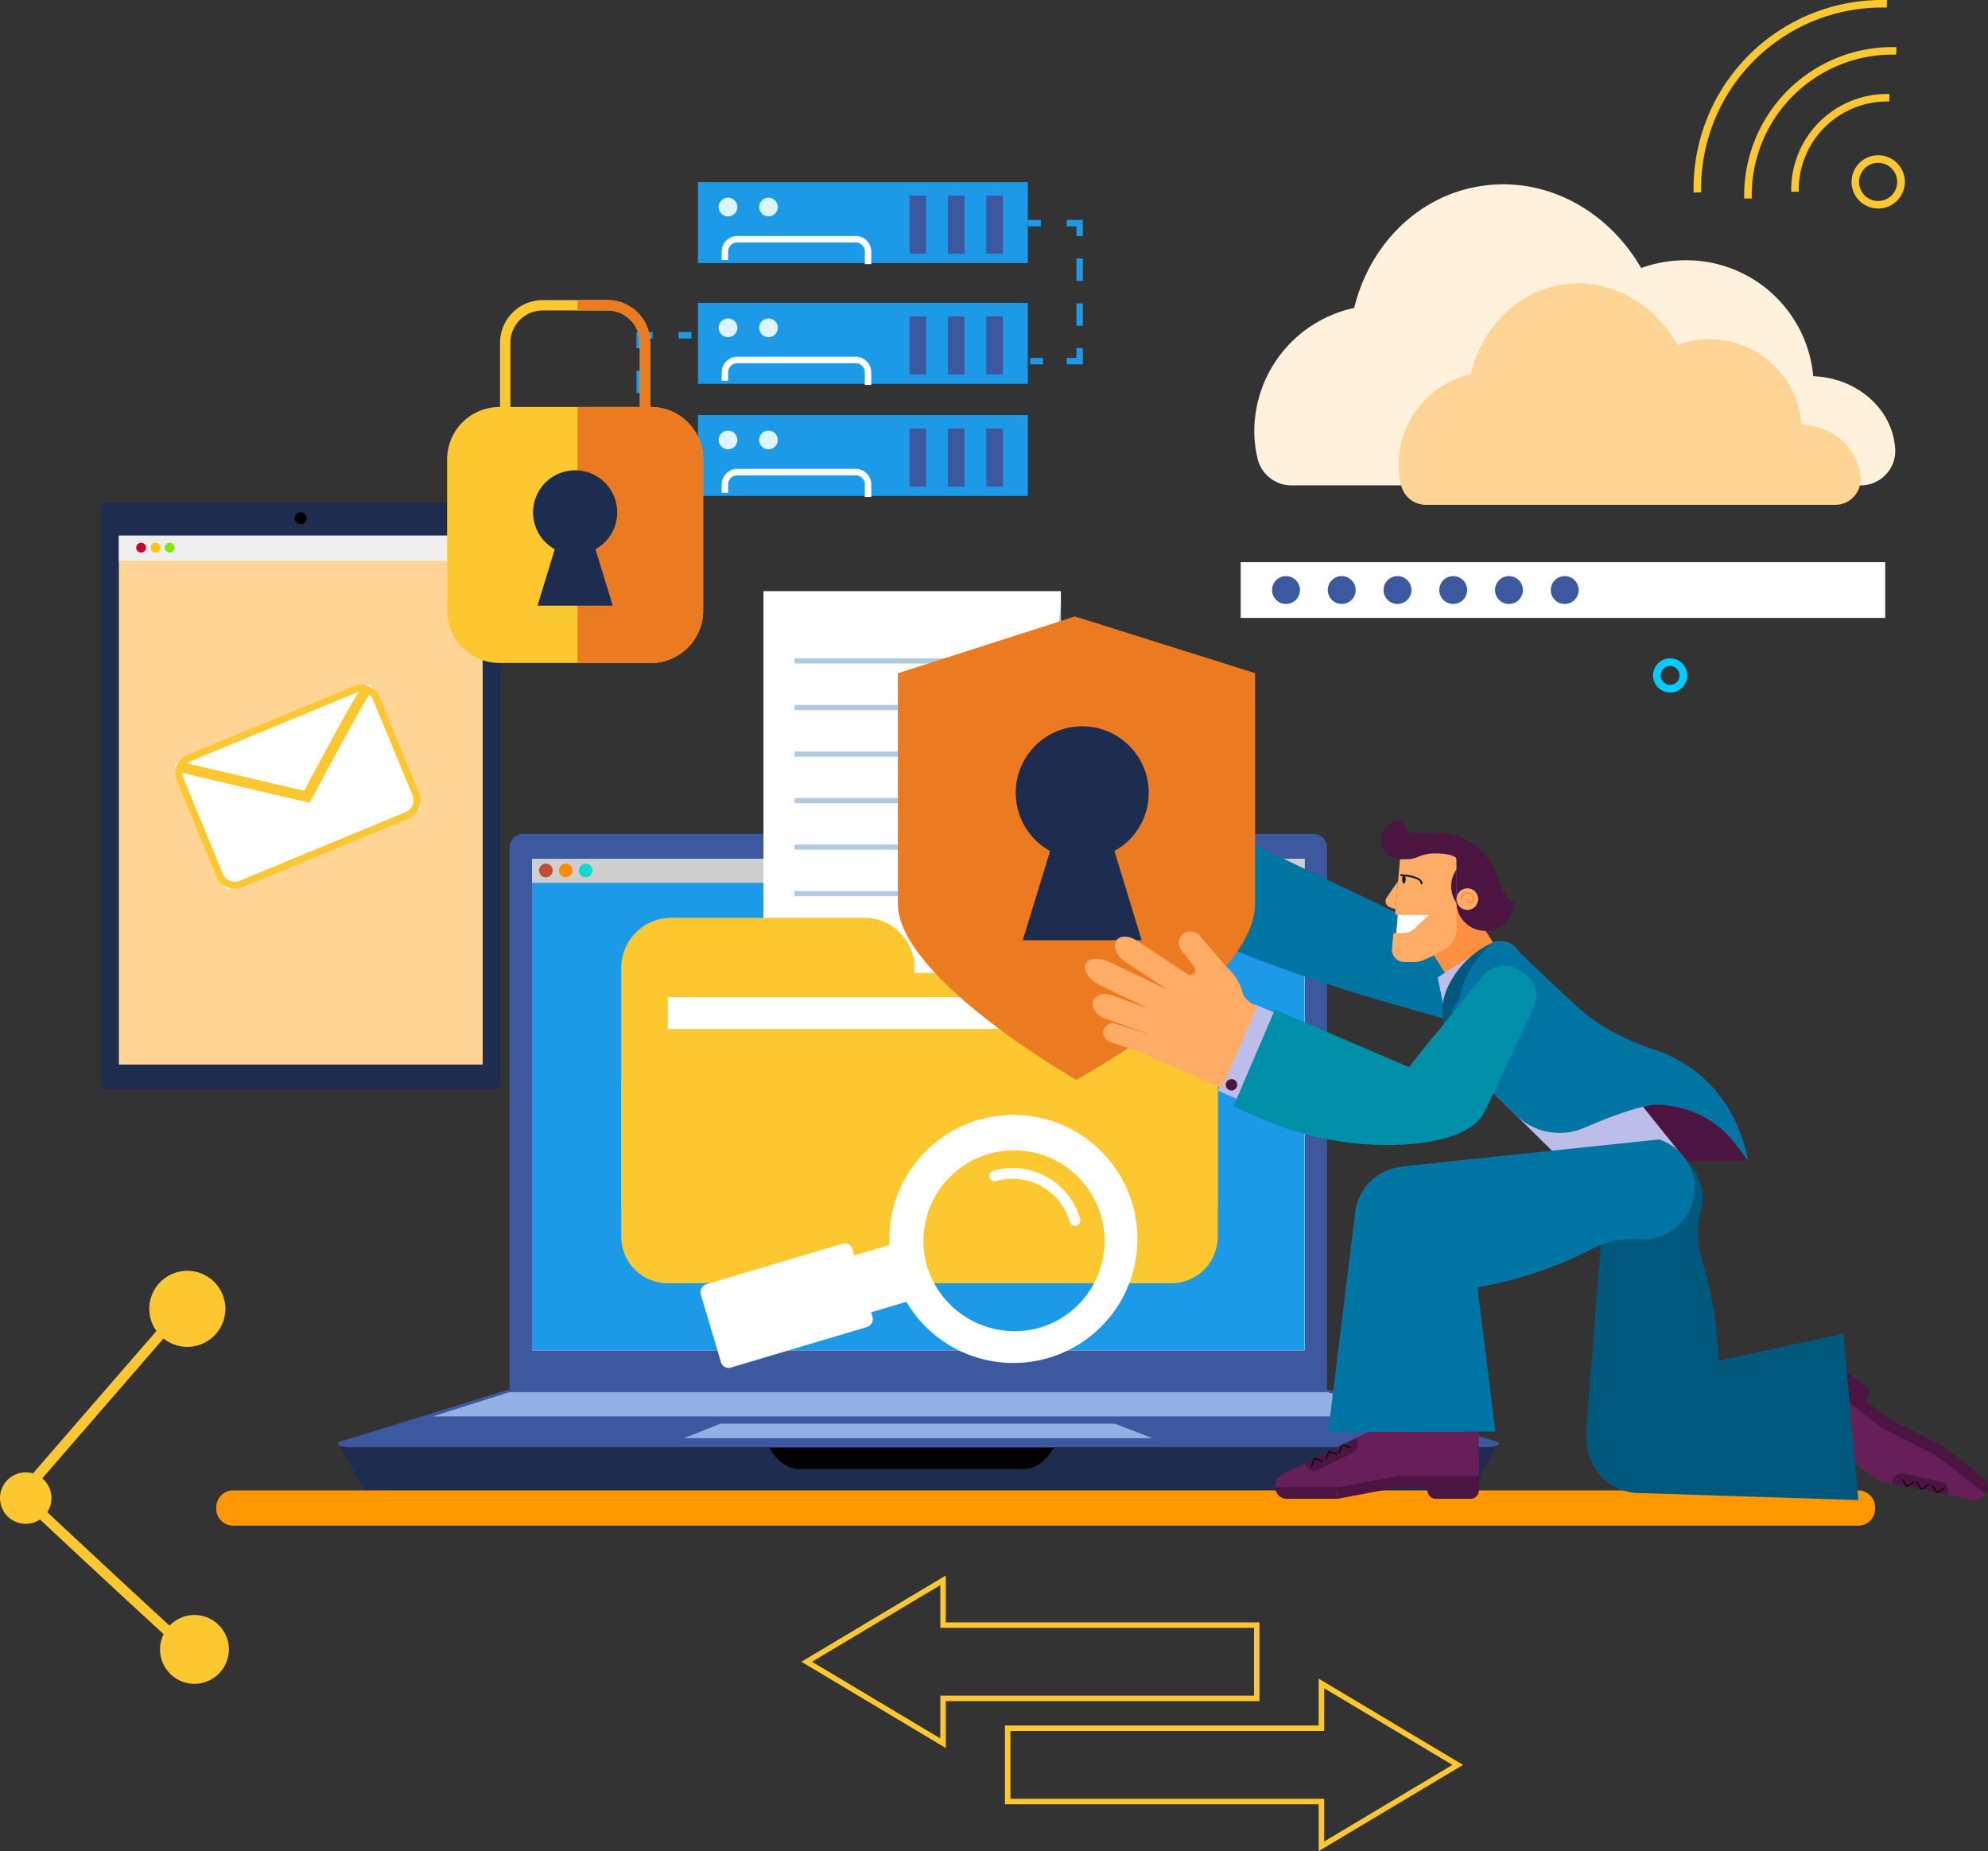 <svg xmlns="http://www.w3.org/2000/svg" width="396" height="368.783" viewBox="0 0 396 368.783">
  <rect x="0" y="0" width="396" height="368.783" fill="#333333" stroke="none"/>
  <g id="Grupo_60098" data-name="Grupo 60098" transform="translate(-271.927 -180.59)">
    <g id="Grupo_60042" data-name="Grupo 60042" transform="translate(601.208 311.754)">
      <path id="Trazado_106929" data-name="Trazado 106929" d="M437.035,249.754a3.4,3.4,0,1,1,3.394,3.4A3.4,3.4,0,0,1,437.035,249.754Zm1.518,0a1.878,1.878,0,1,0,1.877-1.879A1.88,1.88,0,0,0,438.553,249.754Z" transform="translate(-437.035 -246.358)" fill="#0cf"/>
    </g>
    <g id="floor" transform="translate(315.013 477.511)">
      <path id="Trazado_106930" data-name="Trazado 106930" d="M293.531,332.982h0a3.355,3.355,0,0,0,3.173,3.512H620.77a3.355,3.355,0,0,0,3.173-3.512h0a3.354,3.354,0,0,0-3.173-3.51H296.7A3.354,3.354,0,0,0,293.531,332.982Z" transform="translate(-293.531 -329.472)" fill="#ff9800"/>
    </g>
    <g id="Grupo_60047" data-name="Grupo 60047" transform="translate(609.278 180.59)">
      <g id="Grupo_60043" data-name="Grupo 60043">
        <path id="Trazado_106931" data-name="Trazado 106931" d="M441.09,218.949l1.5-.032A36.052,36.052,0,0,1,479.559,182.1l.038-1.5a37.551,37.551,0,0,0-38.507,38.349Z" transform="translate(-441.081 -180.59)" fill="#fdc82f"/>
      </g>
      <g id="Grupo_60044" data-name="Grupo 60044" transform="translate(10.079 9.378)">
        <path id="Trazado_106932" data-name="Trazado 106932" d="M446.143,215.486l1.5-.034A28.057,28.057,0,0,1,476.414,186.8l.038-1.5a29.556,29.556,0,0,0-30.31,30.184Z" transform="translate(-446.135 -185.292)" fill="#fdc82f"/>
      </g>
      <g id="Grupo_60045" data-name="Grupo 60045" transform="translate(19.449 18.727)">
        <path id="Trazado_106933" data-name="Trazado 106933" d="M450.838,209.471l1.5-.032a17.581,17.581,0,0,1,18.031-17.957l.04-1.5a19.08,19.08,0,0,0-19.566,19.485Z" transform="translate(-450.834 -189.98)" fill="#fdc82f"/>
      </g>
      <g id="Grupo_60046" data-name="Grupo 60046" transform="translate(31.474 30.941)">
        <path id="Trazado_106934" data-name="Trazado 106934" d="M458.413,205.152h0a5.306,5.306,0,1,1,3.749,1.552A5.308,5.308,0,0,1,458.413,205.152Zm1.057-6.44a3.811,3.811,0,0,0,0,5.383h0a3.8,3.8,0,1,0,0-5.383Z" transform="translate(-456.863 -196.104)" fill="#fdc82f"/>
      </g>
    </g>
    <g id="Grupo_60050" data-name="Grupo 60050" transform="translate(292.05 280.675)">
      <g id="laptop" transform="translate(0 0)">
        <g id="Grupo_60049" data-name="Grupo 60049">
          <rect id="Rectángulo_8200" data-name="Rectángulo 8200" width="116.926" height="79.576" rx="0.81" transform="translate(0 116.926) rotate(-90)" fill="#1e2c4f"/>
          <rect id="Rectángulo_8201" data-name="Rectángulo 8201" width="72.464" height="105.323" transform="translate(76.02 111.995) rotate(180)" fill="#ffd494"/>
          <rect id="Rectángulo_8202" data-name="Rectángulo 8202" width="72.464" height="5.011" transform="translate(3.556 6.611)" fill="#eee"/>
          <path id="Trazado_106935" data-name="Trazado 106935" d="M301.371,232.949a1.19,1.19,0,1,1,1.191,1.189A1.19,1.19,0,0,1,301.371,232.949Z" transform="translate(-262.773 -229.797)"/>
          <g id="Grupo_60048" data-name="Grupo 60048" transform="translate(7.008 8.044)">
            <path id="Trazado_106936" data-name="Trazado 106936" d="M287.483,235.783a.976.976,0,1,0-.977.975A.976.976,0,0,0,287.483,235.783Z" transform="translate(-285.531 -234.808)" fill="#c70029"/>
            <path id="Trazado_106937" data-name="Trazado 106937" d="M290.333,235.783a.975.975,0,1,0-.975.975A.975.975,0,0,0,290.333,235.783Z" transform="translate(-282.695 -234.808)" fill="#7fe600"/>
            <path id="Trazado_106938" data-name="Trazado 106938" d="M288.909,235.783a.976.976,0,1,0-.977.975A.977.977,0,0,0,288.909,235.783Z" transform="translate(-284.113 -234.808)" fill="#ffc800"/>
          </g>
        </g>
      </g>
    </g>
    <g id="Grupo_60056" data-name="Grupo 60056" transform="translate(339.226 298.361)">
      <g id="Grupo_60051" data-name="Grupo 60051" transform="translate(0 48.349)">
        <path id="Trazado_106939" data-name="Trazado 106939" d="M313.841,324.962l-7.921.151,4.628,8.732h221l4.628-8.782-1.139-.1Z" transform="translate(-305.425 -203.155)" fill="#1e2c4f"/>
        <path id="Trazado_106940" data-name="Trazado 106940" d="M405.456,325.2c-1.546,2.686-3.735,4.274-6.075,4.274h-44.55c-2.337,0-4.527-1.587-6.073-4.274Z" transform="translate(-262.829 -202.919)"/>
        <path id="Rectángulo_8203" data-name="Rectángulo 8203" d="M.5,0H162.34a.5.5,0,0,1,.5.5V108.082a2.741,2.741,0,0,1-2.741,2.741H2.741A2.741,2.741,0,0,1,0,108.083V.5A.5.5,0,0,1,.5,0Z" transform="translate(197.041 110.824) rotate(180)" fill="#3c589e"/>
        <rect id="Rectángulo_8204" data-name="Rectángulo 8204" width="153.895" height="97.895" transform="translate(192.568 102.872) rotate(180)" fill="#fff"/>
        <rect id="Rectángulo_8205" data-name="Rectángulo 8205" width="153.895" height="97.895" transform="translate(192.568 102.872) rotate(180)" fill="#fff"/>
        <rect id="Rectángulo_8206" data-name="Rectángulo 8206" width="153.895" height="97.895" transform="translate(192.568 102.872) rotate(180)" fill="#1c9ae8"/>
        <rect id="Rectángulo_8207" data-name="Rectángulo 8207" width="153.895" height="4.785" transform="translate(38.673 4.977)" fill="#cecece"/>
        <path id="Trazado_106941" data-name="Trazado 106941" d="M362.816,265.958a1.656,1.656,0,1,1,1.655,1.655A1.657,1.657,0,0,1,362.816,265.958Z" transform="translate(-248.852 -263.473)"/>
        <path id="Trazado_106942" data-name="Trazado 106942" d="M307.989,330.877H534.6c2.042,0,3.081-.732,1.663-1.171L502.878,319.4H339.707l-33.381,10.309C304.908,330.145,305.947,330.877,307.989,330.877Z" transform="translate(-305.672 -208.688)" fill="#3c589e"/>
        <path id="Trazado_106943" data-name="Trazado 106943" d="M340.254,325.7h93.3l-7.506-2.9h-78.56Z" transform="translate(-271.286 -205.303)" fill="#92b0e3"/>
        <path id="Trazado_106944" data-name="Trazado 106944" d="M508.579,324.492H315.152l15.293-4.84h162.84Z" transform="translate(-296.245 -208.436)" fill="#92b0e3"/>
        <path id="Trazado_106945" data-name="Trazado 106945" d="M328.486,268.222a1.359,1.359,0,1,0-1.36,1.358A1.361,1.361,0,0,0,328.486,268.222Z" transform="translate(-285.69 -260.927)" fill="#bd4d37"/>
        <path id="Trazado_106946" data-name="Trazado 106946" d="M332.456,268.222a1.358,1.358,0,1,0-1.358,1.358A1.36,1.36,0,0,0,332.456,268.222Z" transform="translate(-281.74 -260.927)" fill="#12d8d3"/>
        <path id="Trazado_106947" data-name="Trazado 106947" d="M330.47,268.222a1.358,1.358,0,1,0-1.358,1.358A1.359,1.359,0,0,0,330.47,268.222Z" transform="translate(-283.715 -260.927)" fill="#ff8c00"/>
      </g>
      <g id="Grupo_60055" data-name="Grupo 60055" transform="translate(56.456)">
        <g id="Grupo_60052" data-name="Grupo 60052" transform="translate(28.33)">
          <rect id="Rectángulo_8208" data-name="Rectángulo 8208" width="59.236" height="77.78" fill="#fff"/>
          <path id="Trazado_106948" data-name="Trazado 106948" d="M395.864,316.4H359.808l29.36-4.121,6.7-71.6Z" transform="translate(-336.628 -238.615)" fill="#b3c9e2"/>
          <rect id="Rectángulo_8209" data-name="Rectángulo 8209" width="46.874" height="1.03" transform="translate(6.181 13.393)" fill="#b3c9e2"/>
          <rect id="Rectángulo_8210" data-name="Rectángulo 8210" width="46.874" height="1.03" transform="translate(6.181 22.664)" fill="#b3c9e2"/>
          <rect id="Rectángulo_8211" data-name="Rectángulo 8211" width="46.874" height="1.03" transform="translate(6.181 31.936)" fill="#b3c9e2"/>
          <rect id="Rectángulo_8212" data-name="Rectángulo 8212" width="46.874" height="1.03" transform="translate(6.181 41.208)" fill="#b3c9e2"/>
          <rect id="Rectángulo_8213" data-name="Rectángulo 8213" width="46.874" height="1.03" transform="translate(6.181 50.479)" fill="#b3c9e2"/>
          <rect id="Rectángulo_8214" data-name="Rectángulo 8214" width="46.874" height="1.03" transform="translate(6.181 59.751)" fill="#b3c9e2"/>
        </g>
        <g id="Grupo_60054" data-name="Grupo 60054" transform="translate(0 65.074)">
          <path id="Trazado_106949" data-name="Trazado 106949" d="M443.523,283.261H392.358V282.23a9.96,9.96,0,0,0-9.96-9.958H343.938a9.958,9.958,0,0,0-9.958,9.958V335.8a9.272,9.272,0,0,0,9.272,9.272H443.523a9.272,9.272,0,0,0,9.272-9.272V292.532A9.272,9.272,0,0,0,443.523,283.261Z" transform="translate(-333.98 -272.272)" fill="#fdc82f"/>
          <g id="Grupo_60053" data-name="Grupo 60053" transform="translate(9.271 15.797)">
            <rect id="Rectángulo_8215" data-name="Rectángulo 8215" width="41.379" height="101.99" transform="translate(101.99 0) rotate(90)" fill="#fff"/>
          </g>
          <path id="Trazado_106950" data-name="Trazado 106950" d="M452.794,318.919V295.186c0-6.522-4.15-11.809-9.272-11.809H343.252c-5.121,0-9.272,5.287-9.272,11.809v23.733Z" transform="translate(-333.98 -261.229)" fill="#fdc82f"/>
        </g>
      </g>
    </g>
    <g id="Grupo_60057" data-name="Grupo 60057" transform="translate(431.562 494.459)">
      <path id="Trazado_106951" data-name="Trazado 106951" d="M434.791,382.641V373.3H372.3V357.612h62.489v-9.341l28.76,17.185Zm-61.4-10.43h62.489v8.514l25.552-15.269-25.552-15.269V358.7H373.39Z" transform="translate(-331.754 -327.727)" fill="#fdc82f"/>
      <path id="Trazado_106952" data-name="Trazado 106952" d="M380.729,372.34l-28.758-17.185,28.758-17.185v9.343H443.22V363H380.729Zm-26.638-17.185,25.551,15.269V361.91h62.488V348.4H379.642v-8.512Z" transform="translate(-351.971 -337.97)" fill="#fdc82f"/>
    </g>
    <g id="Grupo_60058" data-name="Grupo 60058" transform="translate(411.05 402.687)">
      <path id="Trazado_106953" data-name="Trazado 106953" d="M409.153,309.616a24.714,24.714,0,1,0-16.627,30.745A24.713,24.713,0,0,0,409.153,309.616Zm-40.966,12.209a18.037,18.037,0,1,1,22.55,12.532A18.245,18.245,0,0,1,368.187,321.826Z" transform="translate(-322.733 -291.953)" fill="#fff"/>
      <rect id="Rectángulo_8216" data-name="Rectángulo 8216" width="11.82" height="19.342" transform="translate(41.481 24.889) rotate(73.407)" fill="#fff"/>
      <rect id="Rectángulo_8217" data-name="Rectángulo 8217" width="17.303" height="31.504" rx="1.556" transform="translate(30.192 25.219) rotate(73.405)" fill="#fff"/>
      <path id="Trazado_106954" data-name="Trazado 106954" d="M370.836,298.381a1.065,1.065,0,0,1,.66-.562,14.048,14.048,0,0,1,17.351,9.625,1.075,1.075,0,0,1-2.06.614,11.9,11.9,0,0,0-14.678-8.179,1.075,1.075,0,0,1-1.336-.724A1.063,1.063,0,0,1,370.836,298.381Z" transform="translate(-312.809 -286.685)" fill="#fff"/>
    </g>
    <g id="Grupo_60063" data-name="Grupo 60063" transform="translate(271.927 433.759)">
      <g id="Grupo_60059" data-name="Grupo 60059" transform="translate(29.736)">
        <path id="Trazado_106955" data-name="Trazado 106955" d="M301.988,315.108a7.575,7.575,0,1,0-7.575,7.577A7.574,7.574,0,0,0,301.988,315.108Z" transform="translate(-286.837 -307.534)" fill="#fdc82f"/>
      </g>
      <g id="Grupo_60060" data-name="Grupo 60060" transform="translate(0 40.152)">
        <path id="Trazado_106956" data-name="Trazado 106956" d="M282.18,332.792a5.126,5.126,0,1,0-5.127,5.127A5.127,5.127,0,0,0,282.18,332.792Z" transform="translate(-271.927 -327.667)" fill="#fdc82f"/>
      </g>
      <g id="Grupo_60061" data-name="Grupo 60061" transform="translate(31.879 68.485)">
        <path id="Trazado_106957" data-name="Trazado 106957" d="M301.621,348.772a6.855,6.855,0,1,0-6.857,6.9A6.878,6.878,0,0,0,301.621,348.772Z" transform="translate(-287.912 -341.874)" fill="#fdc82f"/>
      </g>
      <g id="Grupo_60062" data-name="Grupo 60062" transform="translate(2.802 7.174)">
        <path id="Trazado_106958" data-name="Trazado 106958" d="M309.372,381.74c-.279-.092-1.133-.377-35.32-32.408l-.72-.674,32.524-37.527,1.55,1.342-31.233,36.038c13.226,12.387,32.7,30.5,34.021,31.365a.863.863,0,0,0-.173-.08Z" transform="translate(-273.332 -311.131)" fill="#fdc82f"/>
      </g>
    </g>
    <g id="Grupo_60065" data-name="Grupo 60065" transform="translate(306.545 316.705)">
      <g id="Grupo_60064" data-name="Grupo 60064" transform="translate(0 0)">
        <path id="Rectángulo_8218" data-name="Rectángulo 8218" d="M.654,0h40.98a.653.653,0,0,1,.653.653V26.482a.654.654,0,0,1-.654.654H.654A.654.654,0,0,1,0,26.482V.654A.654.654,0,0,1,.654,0Z" transform="translate(0 16.154) rotate(-22.458)" fill="#fff"/>
        <path id="Trazado_106959" data-name="Trazado 106959" d="M335.852,275.651l-33.088,13.675a3.94,3.94,0,0,1-5.141-2.134l-7.89-19.084a3.944,3.944,0,0,1,2.134-5.143l33.088-13.677a3.941,3.941,0,0,1,5.143,2.136l7.888,19.084A3.942,3.942,0,0,1,335.852,275.651Zm-43.453-11.4a2.55,2.55,0,0,0-1.382,3.329l7.89,19.084a2.547,2.547,0,0,0,3.327,1.38l33.088-13.675a2.549,2.549,0,0,0,1.38-3.327l-7.888-19.086a2.552,2.552,0,0,0-3.329-1.382Z" transform="translate(-289.136 -248.692)" fill="#fdc82f"/>
      </g>
      <path id="Trazado_106960" data-name="Trazado 106960" d="M316.083,272.351l-25.747-6.025a1.042,1.042,0,1,1,.475-2.028L315,269.958c4.1-7.69,10.666-19.848,11.489-20.56a1.041,1.041,0,0,1,1.414,1.528c-.842,1.039-7.453,13.234-11.443,20.719Z" transform="translate(-289.04 -248.539)" fill="#fdc82f"/>
    </g>
    <g id="Grupo_60068" data-name="Grupo 60068" transform="translate(519.069 217.309)">
      <g id="Grupo_60066" data-name="Grupo 60066" transform="translate(2.693)">
        <path id="Trazado_106961" data-name="Trazado 106961" d="M517.87,258.978a6.891,6.891,0,0,0,7.024-7.036l0-.076c-.451-8.1-7.622-14.325-16.342-14.634a25.382,25.382,0,0,0-25.5-23.1,25.966,25.966,0,0,0-8.783,1.548c-6.448-11.2-18.456-18.065-31.159-16.441-12.933,1.653-22.889,11.615-26,24.391a25.192,25.192,0,0,0-19.9,24.433,23.953,23.953,0,0,0,.708,5.786,6.938,6.938,0,0,0,6.8,5.131Z" transform="translate(-397.199 -199.001)" fill="#fff1db"/>
        <path id="Trazado_106962" data-name="Trazado 106962" d="M498.54,253.01a5.032,5.032,0,0,0,5.082-5.175l0-.056c-.325-5.961-5.492-10.536-11.773-10.763a18.383,18.383,0,0,0-24.7-15.851c-4.645-8.243-13.3-13.286-22.446-12.092-9.318,1.215-16.491,8.542-18.731,17.937a18.441,18.441,0,0,0-14.339,17.971,17.943,17.943,0,0,0,.481,4.13,5.075,5.075,0,0,0,4.946,3.9Z" transform="translate(-382.851 -189.16)" fill="#ffd494"/>
      </g>
      <g id="Grupo_60067" data-name="Grupo 60067" transform="translate(0 75.275)">
        <rect id="Rectángulo_8219" data-name="Rectángulo 8219" width="128.384" height="11.103" fill="#fff"/>
        <path id="Trazado_106963" data-name="Trazado 106963" d="M404.531,240.914a2.775,2.775,0,1,1-2.776-2.776A2.775,2.775,0,0,1,404.531,240.914Z" transform="translate(-392.734 -235.361)" fill="#3c589e"/>
        <path id="Trazado_106964" data-name="Trazado 106964" d="M410.1,240.914a2.776,2.776,0,1,1-2.776-2.776A2.775,2.775,0,0,1,410.1,240.914Z" transform="translate(-387.199 -235.361)" fill="#3c589e"/>
        <path id="Trazado_106965" data-name="Trazado 106965" d="M415.666,240.914a2.775,2.775,0,1,1-2.774-2.776A2.775,2.775,0,0,1,415.666,240.914Z" transform="translate(-381.662 -235.361)" fill="#3c589e"/>
        <path id="Trazado_106966" data-name="Trazado 106966" d="M421.235,240.914a2.776,2.776,0,1,1-2.776-2.776A2.775,2.775,0,0,1,421.235,240.914Z" transform="translate(-376.127 -235.361)" fill="#3c589e"/>
        <path id="Trazado_106967" data-name="Trazado 106967" d="M426.8,240.914a2.776,2.776,0,1,1-2.778-2.776A2.777,2.777,0,0,1,426.8,240.914Z" transform="translate(-370.59 -235.361)" fill="#3c589e"/>
        <path id="Trazado_106968" data-name="Trazado 106968" d="M432.37,240.914a2.776,2.776,0,1,1-2.776-2.776A2.775,2.775,0,0,1,432.37,240.914Z" transform="translate(-365.055 -235.361)" fill="#3c589e"/>
      </g>
    </g>
    <g id="Grupo_60090" data-name="Grupo 60090" transform="translate(450.771 303.413)">
      <g id="Grupo_60083" data-name="Grupo 60083" transform="translate(57.26 40.694)">
        <g id="Grupo_60069" data-name="Grupo 60069" transform="translate(0 3.153)">
          <path id="Trazado_106969" data-name="Trazado 106969" d="M438.65,291.887a5.557,5.557,0,0,1-6.474,3.107l-18.785-5.383c-1.221-.347-4.617-1.322-4.617-1.322l1.857-4.427,3.061-7.3c.57-1.364,1.857-4.429,1.857-4.429l4.178,2.365,17.008,9.623a5.556,5.556,0,0,1,2.323,6.795Z" transform="translate(-371.958 -256.24)" fill="#0074a3"/>
          <path id="Trazado_106970" data-name="Trazado 106970" d="M400.092,264.419,391.969,283.8c2.258.945,4.447,1.867,6.777,2.842,11.344,4.757,26.74,9.316,26.74,9.316s6.31-15.055,6.775-16.16Z" transform="translate(-388.669 -263.906)" fill="#0074a3"/>
          <rect id="Rectángulo_8220" data-name="Rectángulo 8220" width="4.059" height="18.724" transform="matrix(-0.922, -0.386, 0.386, -0.922, 3.744, 18.838)" fill="#bcbde8"/>
        </g>
        <g id="Grupo_60070" data-name="Grupo 60070" transform="translate(44.714 13.191)">
          <path id="Trazado_106971" data-name="Trazado 106971" d="M432.539,287.864h14.843l13.056,17.326H442.013Z" transform="translate(-393.043 -250.632)" fill="#4b1441"/>
          <rect id="Rectángulo_8221" data-name="Rectángulo 8221" width="11.32" height="15.107" transform="translate(17.654 12.753) rotate(147.589)" fill="#ff9042"/>
          <path id="Trazado_106972" data-name="Trazado 106972" d="M442.178,320.616l22.584-2.076-33.846-42.208a4.13,4.13,0,0,0-5.744-.945l-6.452,4.625a7.269,7.269,0,0,0-2.674,6.462l.979,5.925a14.872,14.872,0,0,0,3.6,6.95Z" transform="translate(-409.508 -263.801)" fill="#bcbde8"/>
          <path id="Trazado_106973" data-name="Trazado 106973" d="M425.629,275l-10.109,6.438,1.062,5.111,9.047-6.043Z" transform="translate(-409.965 -263.419)" fill="#bcbde8"/>
          <path id="Trazado_106974" data-name="Trazado 106974" d="M421.384,278.026l3.681-2.64a4.13,4.13,0,0,1,5.744.945s8.5,8.322,13.605,12.744c3.646,3.155,10.863,6.256,12.758,6.835A27.146,27.146,0,0,1,475.2,312.747a31.506,31.506,0,0,1,1.6,5.612c-2.329-3.021-3.6-5.247-6.912-7.6a20.781,20.781,0,0,0-11.166-3.58c-3.127,0-9.513,2.429-14.624,4.615a12.4,12.4,0,0,1-13.587-2.587l-9.988-9.856a14.885,14.885,0,0,1-3.6-6.95l-.8-4.892C415.742,285.277,419.545,279.344,421.384,278.026Z" transform="translate(-409.401 -263.802)" fill="#0074a3"/>
          <path id="Trazado_106975" data-name="Trazado 106975" d="M415.981,288.394c0,5.736,2.852,9.906,7.052,13.219a16.833,16.833,0,0,1-3.538-10.295c-.034-.945-1.582-1.9-1.582-2.882s1.444-1.935,1.58-2.866a18.588,18.588,0,0,1,6.607-10.817C421.092,276.769,415.981,282.667,415.981,288.394Z" transform="translate(-409.507 -263.669)" fill="#00597d"/>
        </g>
        <g id="Grupo_60073" data-name="Grupo 60073" transform="translate(38.994)">
          <path id="Trazado_106976" data-name="Trazado 106976" d="M412.3,274.182l.5-5.554s-1.807,2.493-2.3,3.307a1.271,1.271,0,0,0,.485,1.775C411.232,273.841,412.3,274.182,412.3,274.182Z" transform="translate(-409.415 -256.568)" fill="#ffac67"/>
          <path id="Trazado_106977" data-name="Trazado 106977" d="M410.967,285.3a2.47,2.47,0,0,0,2.5,2.736h2.224c1.508,0,5.68-2.449,5.68-2.449a4.832,4.832,0,0,0,2.463-3.959V268.018a2.752,2.752,0,0,0-2.744-2.744h-5.564A3.063,3.063,0,0,0,412.53,268l-.921,10.173a.478.478,0,0,0,.1.423c.1.1.443.074.443.074l-.323,3.58a.884.884,0,0,0-.487.076c-.146.1-.14.4-.14.4Z" transform="translate(-408.785 -259.903)" fill="#ffac67"/>
          <ellipse id="Elipse_4168" data-name="Elipse 4168" cx="0.343" cy="0.829" rx="0.343" ry="0.829" transform="translate(4.213 10.831)" fill="#001821"/>
          <g id="Grupo_60071" data-name="Grupo 60071" transform="translate(3.813 10.66)">
            <path id="Trazado_106978" data-name="Trazado 106978" d="M416.039,269.926a.17.17,0,0,1-.171-.172c0-1.191-3.428-1.486-3.917-1.486a.172.172,0,1,1,0-.343c.042,0,4.26.166,4.26,1.829A.172.172,0,0,1,416.039,269.926Z" transform="translate(-411.779 -267.926)" fill="#001821"/>
          </g>
          <path id="Trazado_106979" data-name="Trazado 106979" d="M411.385,275.573H412.8a3.2,3.2,0,0,0,2.188-.866l2.892-2.714h-6.172Z" transform="translate(-408.358 -253.222)" fill="#fff"/>
          <path id="Trazado_106980" data-name="Trazado 106980" d="M409.867,266.408a3.835,3.835,0,0,0,3.821,3.829h1.29a5.187,5.187,0,0,0,2.429-.547,8.459,8.459,0,0,1,3.51-.6c2.2,0,3.995.515,3.995,1.147v-2.629l-3.945-2.627H416.5a2.262,2.262,0,0,1-2.264-2.266.522.522,0,0,1,.006-.1,3.824,3.824,0,0,0-4.376,3.787Z" transform="translate(-409.867 -262.581)" fill="#4b1441"/>
          <path id="Trazado_106981" data-name="Trazado 106981" d="M417.411,273.541a5.723,5.723,0,0,0,5.722,5.724,5.382,5.382,0,0,0,1.111-.112,5.714,5.714,0,0,0,4.6-5.612c-1.757,0-3.38-5.219-3.38-5.219a5.727,5.727,0,0,0-8.055,5.219Z" transform="translate(-402.366 -257.365)" fill="#4b1441"/>
          <path id="Trazado_106982" data-name="Trazado 106982" d="M416.871,270.789a5.723,5.723,0,0,0,1.083,3.355c0-.114-.006-6.695-.006-6.695A5.684,5.684,0,0,0,416.871,270.789Z" transform="translate(-402.903 -257.741)" fill="#4b1441"/>
          <path id="Trazado_106983" data-name="Trazado 106983" d="M411.842,266.607h11.224V277.56a5.723,5.723,0,0,0,5.722,5.724,5.385,5.385,0,0,0,1.111-.112,12.686,12.686,0,0,0-10.777-19.387C415.264,263.785,410.951,266.607,411.842,266.607Z" transform="translate(-408.021 -261.384)" fill="#4b1441"/>
          <path id="Trazado_106984" data-name="Trazado 106984" d="M417.411,271.475a2.149,2.149,0,1,0,2.148-2.148A2.149,2.149,0,0,0,417.411,271.475Z" transform="translate(-402.366 -255.873)" fill="#ffac67"/>
          <g id="Grupo_60072" data-name="Grupo 60072" transform="translate(15.819 14.228)">
            <path id="Trazado_106985" data-name="Trazado 106985" d="M419.773,271.935a.783.783,0,0,1-.772-.846.172.172,0,0,1,.343,0c0,.7.86.692.86,0a1.031,1.031,0,0,0-2.062,0,.172.172,0,1,1-.343,0,1.374,1.374,0,1,1,2.748,0A.783.783,0,0,1,419.773,271.935Z" transform="translate(-417.799 -269.715)" fill="#ff9042"/>
          </g>
        </g>
        <g id="Grupo_60077" data-name="Grupo 60077" transform="translate(120.589 108.123)">
          <path id="Trazado_106986" data-name="Trazado 106986" d="M489.364,342.5l.247-.321L457.563,317.36l-6.783,8.761,17.357,13.442s1.095.221,2.772.566c.818.164,1.787.359,2.828.572.128.026.225.046.321.07,2.539.519,5.462,1.113,8.015,1.625,1.958.407,3.7.762,4.866,1A2.442,2.442,0,0,0,489.364,342.5Z" transform="translate(-450.78 -316.235)" fill="#661f59"/>
          <path id="Trazado_106987" data-name="Trazado 106987" d="M462.964,324.185s.277-.355.369-.475a1.675,1.675,0,0,0-.3-2.347l-5.445-4.216a1.673,1.673,0,0,0-2.347.3l-1.759,2.273,12.768,9.888,10.907,5.57,1.394-1.8-10.907-5.572Z" transform="translate(-448.092 -316.796)" fill="#4b1441"/>
          <path id="Trazado_106988" data-name="Trazado 106988" d="M474.713,331.279l-7.965-6.168-1.394,1.8,9.766,7.561h0A2.274,2.274,0,0,0,474.713,331.279Z" transform="translate(-436.288 -308.528)" fill="#4b1441"/>
          <path id="Trazado_106989" data-name="Trazado 106989" d="M472.033,332.047c.261-1.256-.209-2.419-1.047-2.591l-8.125-1.667c-.84-.172-1.729.71-1.984,1.968.81.185,2.86.6,2.86.6C463.825,330.378,469.48,331.535,472.033,332.047Z" transform="translate(-440.74 -305.886)" fill="#4b1441"/>
          <g id="Grupo_60074" data-name="Grupo 60074" transform="translate(22.076 22.939)">
            <path id="Trazado_106990" data-name="Trazado 106990" d="M463.051,329.9l-.11-.173-.77-1.159c-.116-.177-.251-.291-.3-.259s0,.2.112.381l.748,1.141S462.956,329.871,463.051,329.9Z" transform="translate(-461.849 -328.298)"/>
            <path id="Trazado_106991" data-name="Trazado 106991" d="M464.025,328.581c-.03-.05-.2,0-.377.116l-1.163.764-.178.116c.09.018.191.034.287.058.04,0,1.175-.748,1.175-.748C463.947,328.77,464.061,328.634,464.025,328.581Z" transform="translate(-461.393 -328.037)"/>
          </g>
          <g id="Grupo_60075" data-name="Grupo 60075" transform="translate(24.98 23.508)">
            <path id="Trazado_106992" data-name="Trazado 106992" d="M464.509,330.178l-.11-.169-.772-1.161c-.114-.176-.249-.289-.3-.259s0,.205.112.383l.746,1.141S464.411,330.156,464.509,330.178Z" transform="translate(-463.306 -328.584)"/>
            <path id="Trazado_106993" data-name="Trazado 106993" d="M465.482,328.866c-.032-.05-.2,0-.377.116l-1.163.766-.177.116c.09.016.189.032.287.054.038.006,1.177-.744,1.177-.744C465.4,329.057,465.518,328.919,465.482,328.866Z" transform="translate(-462.849 -328.322)"/>
          </g>
          <g id="Grupo_60076" data-name="Grupo 60076" transform="translate(28.077 24.153)">
            <path id="Trazado_106994" data-name="Trazado 106994" d="M466.06,330.5l-.11-.172-.768-1.159c-.116-.176-.251-.291-.3-.261s0,.207.114.383l.746,1.143S465.964,330.481,466.06,330.5Z" transform="translate(-464.858 -328.907)"/>
            <path id="Trazado_106995" data-name="Trazado 106995" d="M467.035,329.19c-.03-.052-.2,0-.377.116l-1.165.764-.175.116c.092.018.189.034.285.056.04,0,1.177-.746,1.177-.746C466.957,329.379,467.071,329.244,467.035,329.19Z" transform="translate(-464.401 -328.645)"/>
          </g>
        </g>
        <g id="Grupo_60081" data-name="Grupo 60081" transform="translate(17.94 121.728)">
          <path id="Trazado_106996" data-name="Trazado 106996" d="M399.31,334.292v.407h40.533V323.618H417.889l-2.539,1.248c-.746.371-1.633.81-2.587,1.276-.116.062-.205.1-.293.144-2.327,1.147-5,2.463-7.335,3.624-1.8.878-3.388,1.659-4.459,2.188A2.442,2.442,0,0,0,399.31,334.292Z" transform="translate(-399.31 -323.618)" fill="#661f59"/>
          <path id="Trazado_106997" data-name="Trazado 106997" d="M423.454,330.307v.6a1.674,1.674,0,0,0,1.673,1.673h6.886a1.673,1.673,0,0,0,1.673-1.673v-2.874h-16.15L405.5,330.307v2.273l12.034-2.273Z" transform="translate(-393.152 -319.227)" fill="#4b1441"/>
          <path id="Trazado_106998" data-name="Trazado 106998" d="M401.583,331.447h10.077v-2.273H399.31A2.275,2.275,0,0,0,401.583,331.447Z" transform="translate(-399.31 -318.093)" fill="#4b1441"/>
          <path id="Trazado_106999" data-name="Trazado 106999" d="M402.231,329.278c.562,1.153,1.647,1.783,2.415,1.406l7.443-3.658c.77-.377.933-1.619.365-2.772-.754.351-2.628,1.276-2.628,1.276C409.744,325.572,404.564,328.117,402.231,329.278Z" transform="translate(-396.406 -322.986)" fill="#4b1441"/>
          <g id="Grupo_60078" data-name="Grupo 60078" transform="translate(12.631 2.525)">
            <path id="Trazado_107000" data-name="Trazado 107000" d="M405.909,325.027l.19.07,1.318.443c.2.07.377.078.4.022s-.122-.163-.321-.231l-1.29-.447S406,324.988,405.909,325.027Z" transform="translate(-405.379 -324.884)"/>
            <path id="Trazado_107001" data-name="Trazado 107001" d="M405.685,326.73c.056.02.158-.124.227-.323l.451-1.316.07-.2c-.082.04-.172.09-.259.13-.036.02-.475,1.31-.475,1.31C405.631,326.53,405.625,326.71,405.685,326.73Z" transform="translate(-405.643 -324.877)"/>
          </g>
          <g id="Grupo_60079" data-name="Grupo 60079" transform="translate(9.985 3.855)">
            <path id="Trazado_107002" data-name="Trazado 107002" d="M404.582,325.695l.191.066,1.318.449c.2.068.377.074.4.02s-.124-.165-.321-.233l-1.29-.445S404.672,325.653,404.582,325.695Z" transform="translate(-404.053 -325.551)"/>
            <path id="Trazado_107003" data-name="Trazado 107003" d="M404.359,327.4c.054.02.158-.124.225-.323l.453-1.318.068-.2c-.082.042-.17.09-.259.132-.034.02-.473,1.31-.473,1.31C404.3,327.2,404.3,327.374,404.359,327.4Z" transform="translate(-404.317 -325.545)"/>
          </g>
          <g id="Grupo_60080" data-name="Grupo 60080" transform="translate(7.14 5.241)">
            <path id="Trazado_107004" data-name="Trazado 107004" d="M403.156,326.388l.191.07,1.316.445c.2.07.379.078.4.022s-.122-.166-.321-.233l-1.29-.445S403.246,326.348,403.156,326.388Z" transform="translate(-402.626 -326.246)"/>
            <path id="Trazado_107005" data-name="Trazado 107005" d="M402.932,328.093c.056.02.159-.126.229-.325l.451-1.316.068-.2c-.082.042-.17.09-.259.13-.036.022-.475,1.312-.475,1.312C402.878,327.891,402.872,328.071,402.932,328.093Z" transform="translate(-402.89 -326.24)"/>
          </g>
        </g>
        <path id="Trazado_107006" data-name="Trazado 107006" d="M483.763,356.434,482.4,341.451c-.235-2.6-.828-9.09-.828-9.09L473,334.221l-16.266,3.526a77.921,77.921,0,0,0-3.327-20.089,17.975,17.975,0,0,1-.2-9.734,10.211,10.211,0,0,0-18.839-7.469l-.654,8.372-3.257,41.616a10.017,10.017,0,0,0-.108,1.384c0,.313.012.606.038.9l.181,2a10.418,10.418,0,0,0,9.593,9.367l35.661,1.143,8.765.281S484.017,359.234,483.763,356.434Z" transform="translate(-350.503 -230.189)" fill="#00597d"/>
        <g id="Grupo_60082" data-name="Grupo 60082" transform="translate(28.478 63.482)">
          <path id="Trazado_107007" data-name="Trazado 107007" d="M477.495,303.237a10.2,10.2,0,0,0-6.966-8.825l-8.352.876-42.918,4.5.008.07A10.414,10.414,0,0,0,410,308.522l-4.342,35.415c-.257,2.1-1.067,8.7-1.067,8.7l9.126-.006,15.047-.014,9.124-.006s-.8-6.4-1.081-8.7l-2.491-20.061a76.906,76.906,0,0,0,22.747-7.594,17.978,17.978,0,0,1,9.535-1.964,10.209,10.209,0,0,0,10.893-11.057Z" transform="translate(-404.594 -294.412)" fill="#0074a3"/>
        </g>
      </g>
      <g id="Grupo_60084" data-name="Grupo 60084">
        <path id="Trazado_107008" data-name="Trazado 107008" d="M397.172,242.28l-.333-.1-35.236,11.3v45.874c0,14.73,35.387,35.154,35.569,35.056.182.1.333-.187.333-.187,4.7-2.611,35.236-20.139,35.236-34.869V253.478Z" transform="translate(-361.603 -242.176)" fill="#ec7a20"/>
        <path id="Trazado_107009" data-name="Trazado 107009" d="M380.267,242.28l-.333-.1-1.33.425v90.884a18.6,18.6,0,0,0,1.663.923c.182.1.333-.187.333-.187,4.7-2.611,35.236-20.139,35.236-34.869V253.478Z" transform="translate(-344.698 -242.176)" fill="#ec7a20"/>
        <path id="Trazado_107010" data-name="Trazado 107010" d="M399.872,266.423a13.247,13.247,0,1,0-19.656,11.525l-5.431,17.777h23.683l-5.431-17.777A13.19,13.19,0,0,0,399.872,266.423Z" transform="translate(-349.894 -231.237)" fill="#1e2c4f"/>
      </g>
      <g id="Grupo_60089" data-name="Grupo 60089" transform="translate(37.27 62.712)">
        <g id="Grupo_60085" data-name="Grupo 60085" transform="translate(26.481 14.552)">
          <path id="Trazado_107011" data-name="Trazado 107011" d="M403.392,281.444l-8.286,19.311,6.753,2.9c11.3,4.848,24.772,5.754,33.764,3.811a19.936,19.936,0,0,0,6.5-2.481,10.883,10.883,0,0,0,1.081-.784,6.781,6.781,0,0,0,1.944-2.475,4.147,4.147,0,0,0,.473-2.164Z" transform="translate(-392.041 -280.394)" fill="#008fa8"/>
          <rect id="Rectángulo_8222" data-name="Rectángulo 8222" width="4.059" height="18.725" transform="translate(3.73 18.808) rotate(-156.774)" fill="#bcbde8"/>
          <path id="Trazado_107012" data-name="Trazado 107012" d="M394.454,289.074a1.136,1.136,0,1,0,1.492-.6A1.137,1.137,0,0,0,394.454,289.074Z" transform="translate(-392.783 -273.491)" fill="#4b1441"/>
        </g>
        <g id="Grupo_60086" data-name="Grupo 60086" transform="translate(60.863 6.854)">
          <path id="Trazado_107013" data-name="Trazado 107013" d="M410.809,302.012l10.694-1.336,8.412,4.759.024-.05.14-.3,9.32-19.951a5.471,5.471,0,0,0-2.14-6.7l-.894-.556a5.471,5.471,0,0,0-6.966,1l-11.017,13.544-.441.536Z" transform="translate(-410.809 -277.057)" fill="#008fa8"/>
          <path id="Trazado_107014" data-name="Trazado 107014" d="M411.682,298.292a10.033,10.033,0,0,0,7.337,5.686,10.424,10.424,0,0,0,1.328.138,7.205,7.205,0,0,0,.858-.006,9.983,9.983,0,0,0,8.574-5.5l.022-.048.142-.3a10.039,10.039,0,0,0-10.506-14.124s-8.639,10.829-8.628,10.925A9.961,9.961,0,0,0,411.682,298.292Z" transform="translate(-410.809 -270.111)" fill="#008fa8"/>
        </g>
        <g id="Grupo_60088" data-name="Grupo 60088">
          <g id="Grupo_60087" data-name="Grupo 60087">
            <path id="Trazado_107015" data-name="Trazado 107015" d="M385.161,277.006l10.865,5.209c2.162,1.037,3.528,2.934,3.053,4.238s-2.613,1.524-4.774.487l-10.867-5.207c-2.16-1.037-3.526-2.936-3.053-4.24S383,275.971,385.161,277.006Z" transform="translate(-380.291 -270.905)" fill="#ffac67"/>
            <path id="Trazado_107016" data-name="Trazado 107016" d="M387.629,274.94l10.716,7.108c1.657,1.093,2.493,2.926,1.865,4.088s-2.481,1.223-4.14.128l-10.714-7.106c-1.659-1.095-2.493-2.926-1.865-4.092S385.971,273.845,387.629,274.94Z" transform="translate(-377.318 -273.091)" fill="#ffac67"/>
            <path id="Trazado_107017" data-name="Trazado 107017" d="M384.7,280.1l9.363,3.343c1.6.57,2.591,2.062,2.22,3.331s-1.964,1.835-3.558,1.264l-9.365-3.341c-1.6-.57-2.589-2.062-2.22-3.33S383.1,279.534,384.7,280.1Z" transform="translate(-379.527 -267.396)" fill="#ffac67"/>
            <path id="Trazado_107018" data-name="Trazado 107018" d="M384.672,282.928,391,284.885a2.15,2.15,0,0,1,1.23,2.633,1.9,1.9,0,0,1-2.479,1.137l-6.2-2.132a2.021,2.021,0,0,1-1.35-2.455A1.9,1.9,0,0,1,384.672,282.928Z" transform="translate(-378.482 -264.482)" fill="#ffac67"/>
            <path id="Trazado_107019" data-name="Trazado 107019" d="M394.015,274.708c1.262,1.532,5.167,6.033,5.167,6.033a2.5,2.5,0,0,1-3.911,3.1l-5.026-6.342a2.383,2.383,0,0,1,.309-3.42A2.5,2.5,0,0,1,394.015,274.708Z" transform="translate(-370.969 -273.621)" fill="#ffac67"/>
            <path id="Trazado_107020" data-name="Trazado 107020" d="M392.079,276.622c-1.47,1.193-.866,4.374,1.35,7.106s5.209,3.979,6.679,2.786.866-4.378-1.35-7.11S393.549,275.428,392.079,276.622Z" transform="translate(-369.368 -271.088)" fill="#ffac67"/>
            <path id="Trazado_107021" data-name="Trazado 107021" d="M395.49,278.663c1.268-1.015,3.937-1,6.607.161a8.778,8.778,0,0,1,4.22,3.472,4.944,4.944,0,0,0,2.417,2.14c.112.05.449.2.449.2l-7.112,16.312-16.312-7.11,7.11-16.312Z" transform="translate(-374.853 -269.742)" fill="#ffac67"/>
          </g>
        </g>
      </g>
    </g>
    <g id="Grupo_60096" data-name="Grupo 60096" transform="translate(398.706 216.88)">
      <g id="Grupo_60091" data-name="Grupo 60091" transform="translate(77.972 7.518)">
        <rect id="Rectángulo_8223" data-name="Rectángulo 8223" width="2.577" height="1.289" fill="#1c9ae8"/>
        <path id="Trazado_107022" data-name="Trazado 107022" d="M381.692,205.778H380.4v-1.934h-1.933v-1.289h3.222Z" transform="translate(-370.738 -202.556)" fill="#1c9ae8"/>
        <path id="Trazado_107023" data-name="Trazado 107023" d="M380.728,219.816H379.44v-4.469h1.288Zm0-8.937H379.44v-4.467h1.288Z" transform="translate(-369.774 -198.722)" fill="#1c9ae8"/>
        <path id="Trazado_107024" data-name="Trazado 107024" d="M381.692,218.594h-3.222V217.3H380.4v-1.933h1.289Z" transform="translate(-370.738 -189.812)" fill="#1c9ae8"/>
        <rect id="Rectángulo_8224" data-name="Rectángulo 8224" width="2.578" height="1.289" transform="translate(0.428 27.493)" fill="#1c9ae8"/>
      </g>
      <g id="Grupo_60092" data-name="Grupo 60092" transform="translate(0 29.855)">
        <rect id="Rectángulo_8225" data-name="Rectángulo 8225" width="2.577" height="1.289" transform="translate(8.377)" fill="#1c9ae8"/>
        <path id="Trazado_107025" data-name="Trazado 107025" d="M336.785,216.978H335.5v-3.222h3.222v1.289h-1.933Z" transform="translate(-335.497 -213.756)" fill="#1c9ae8"/>
        <path id="Trazado_107026" data-name="Trazado 107026" d="M336.785,231.016H335.5v-4.467h1.288Zm0-8.937H335.5v-4.467h1.288Z" transform="translate(-335.496 -209.922)" fill="#1c9ae8"/>
        <path id="Trazado_107027" data-name="Trazado 107027" d="M338.718,229.8H335.5v-3.222h1.289v1.933h1.933Z" transform="translate(-335.497 -201.012)" fill="#1c9ae8"/>
        <rect id="Rectángulo_8226" data-name="Rectángulo 8226" width="2.578" height="1.289" transform="translate(7.946 27.495)" fill="#1c9ae8"/>
      </g>
      <g id="Grupo_60093" data-name="Grupo 60093" transform="translate(12.243)">
        <rect id="Rectángulo_8227" data-name="Rectángulo 8227" width="65.712" height="16.117" fill="#1c9ae8"/>
        <rect id="Rectángulo_8228" data-name="Rectángulo 8228" width="3.306" height="11.572" transform="translate(57.446 2.686)" fill="#3c589e"/>
        <rect id="Rectángulo_8229" data-name="Rectángulo 8229" width="3.306" height="11.572" transform="translate(49.8 2.686)" fill="#3c589e"/>
        <rect id="Rectángulo_8230" data-name="Rectángulo 8230" width="3.306" height="11.572" transform="translate(42.155 2.686)" fill="#3c589e"/>
        <path id="Trazado_107028" data-name="Trazado 107028" d="M347.427,202.2a1.86,1.86,0,1,1-1.861-1.861A1.86,1.86,0,0,1,347.427,202.2Z" transform="translate(-339.575 -197.241)" fill="#def5ff"/>
        <circle id="Elipse_4169" data-name="Elipse 4169" cx="1.86" cy="1.86" r="1.86" transform="translate(12.192 3.099)" fill="#def5ff"/>
        <path id="Trazado_107029" data-name="Trazado 107029" d="M373.811,209.765h-1.288v-2.479a1.836,1.836,0,0,0-1.835-1.835H347.129a1.836,1.836,0,0,0-1.835,1.835v1.653h-1.288v-1.653a3.128,3.128,0,0,1,3.123-3.125h23.559a3.128,3.128,0,0,1,3.123,3.125Z" transform="translate(-339.278 -193.442)" fill="#fff"/>
      </g>
      <g id="Grupo_60094" data-name="Grupo 60094" transform="translate(12.243 24.057)">
        <rect id="Rectángulo_8231" data-name="Rectángulo 8231" width="65.712" height="16.118" fill="#1c9ae8"/>
        <rect id="Rectángulo_8232" data-name="Rectángulo 8232" width="3.306" height="11.572" transform="translate(57.446 2.686)" fill="#3c589e"/>
        <rect id="Rectángulo_8233" data-name="Rectángulo 8233" width="3.306" height="11.572" transform="translate(49.8 2.686)" fill="#3c589e"/>
        <rect id="Rectángulo_8234" data-name="Rectángulo 8234" width="3.306" height="11.572" transform="translate(42.155 2.686)" fill="#3c589e"/>
        <path id="Trazado_107030" data-name="Trazado 107030" d="M347.427,214.264a1.86,1.86,0,1,1-1.861-1.861A1.86,1.86,0,0,1,347.427,214.264Z" transform="translate(-339.575 -209.304)" fill="#def5ff"/>
        <path id="Trazado_107031" data-name="Trazado 107031" d="M351.469,214.264a1.861,1.861,0,1,1-1.861-1.861A1.86,1.86,0,0,1,351.469,214.264Z" transform="translate(-335.558 -209.304)" fill="#def5ff"/>
        <path id="Trazado_107032" data-name="Trazado 107032" d="M373.811,221.829h-1.288v-2.481a1.838,1.838,0,0,0-1.835-1.835H347.129a1.838,1.838,0,0,0-1.835,1.835V221h-1.288v-1.651a3.128,3.128,0,0,1,3.123-3.123h23.559a3.128,3.128,0,0,1,3.123,3.123Z" transform="translate(-339.278 -205.503)" fill="#fff"/>
      </g>
      <g id="Grupo_60095" data-name="Grupo 60095" transform="translate(12.243 46.397)">
        <rect id="Rectángulo_8235" data-name="Rectángulo 8235" width="65.712" height="16.117" fill="#1c9ae8"/>
        <rect id="Rectángulo_8236" data-name="Rectángulo 8236" width="3.306" height="11.572" transform="translate(57.446 2.686)" fill="#3c589e"/>
        <rect id="Rectángulo_8237" data-name="Rectángulo 8237" width="3.306" height="11.572" transform="translate(49.8 2.686)" fill="#3c589e"/>
        <rect id="Rectángulo_8238" data-name="Rectángulo 8238" width="3.306" height="11.572" transform="translate(42.155 2.686)" fill="#3c589e"/>
        <path id="Trazado_107033" data-name="Trazado 107033" d="M347.427,225.465a1.86,1.86,0,1,1-1.861-1.861A1.86,1.86,0,0,1,347.427,225.465Z" transform="translate(-339.575 -220.505)" fill="#def5ff"/>
        <path id="Trazado_107034" data-name="Trazado 107034" d="M351.469,225.465a1.861,1.861,0,1,1-1.861-1.861A1.86,1.86,0,0,1,351.469,225.465Z" transform="translate(-335.558 -220.505)" fill="#def5ff"/>
        <path id="Trazado_107035" data-name="Trazado 107035" d="M373.811,233.029h-1.288V230.55a1.836,1.836,0,0,0-1.835-1.835H347.129a1.836,1.836,0,0,0-1.835,1.835V232.2h-1.288V230.55a3.13,3.13,0,0,1,3.123-3.125h23.559a3.13,3.13,0,0,1,3.123,3.125Z" transform="translate(-339.278 -216.706)" fill="#fff"/>
      </g>
    </g>
    <g id="Grupo_60097" data-name="Grupo 60097" transform="translate(360.99 240.373)">
      <path id="Trazado_107036" data-name="Trazado 107036" d="M357.15,231.865h-.11v-12.79a8.52,8.52,0,0,0-8.51-8.51H335.637a8.52,8.52,0,0,0-8.51,8.51v12.79h-.112a10.432,10.432,0,0,0-10.43,10.432v30.134a10.431,10.431,0,0,0,10.43,10.43H357.15a10.43,10.43,0,0,0,10.43-10.43V242.3A10.431,10.431,0,0,0,357.15,231.865Zm-27.961-12.79a6.455,6.455,0,0,1,6.448-6.446H348.53a6.455,6.455,0,0,1,6.448,6.446v12.79H329.189Z" transform="translate(-316.585 -210.566)" fill="#fdc82f"/>
      <path id="Trazado_107037" data-name="Trazado 107037" d="M344.2,231.865h-.11v-12.79a8.52,8.52,0,0,0-8.51-8.51h-5.965v2.064h5.965a6.455,6.455,0,0,1,6.448,6.446v12.79H329.612v51H344.2a10.43,10.43,0,0,0,10.43-10.43V242.3A10.431,10.431,0,0,0,344.2,231.865Z" transform="translate(-303.632 -210.566)" fill="#ec7a20"/>
      <path id="Trazado_107038" data-name="Trazado 107038" d="M341.93,235.974a8.381,8.381,0,1,0-12.437,7.291l-3.436,11.248h14.983L337.6,243.265A8.342,8.342,0,0,0,341.93,235.974Z" transform="translate(-308.051 -193.636)" fill="#1e2c4f"/>
    </g>
  </g>
</svg>
